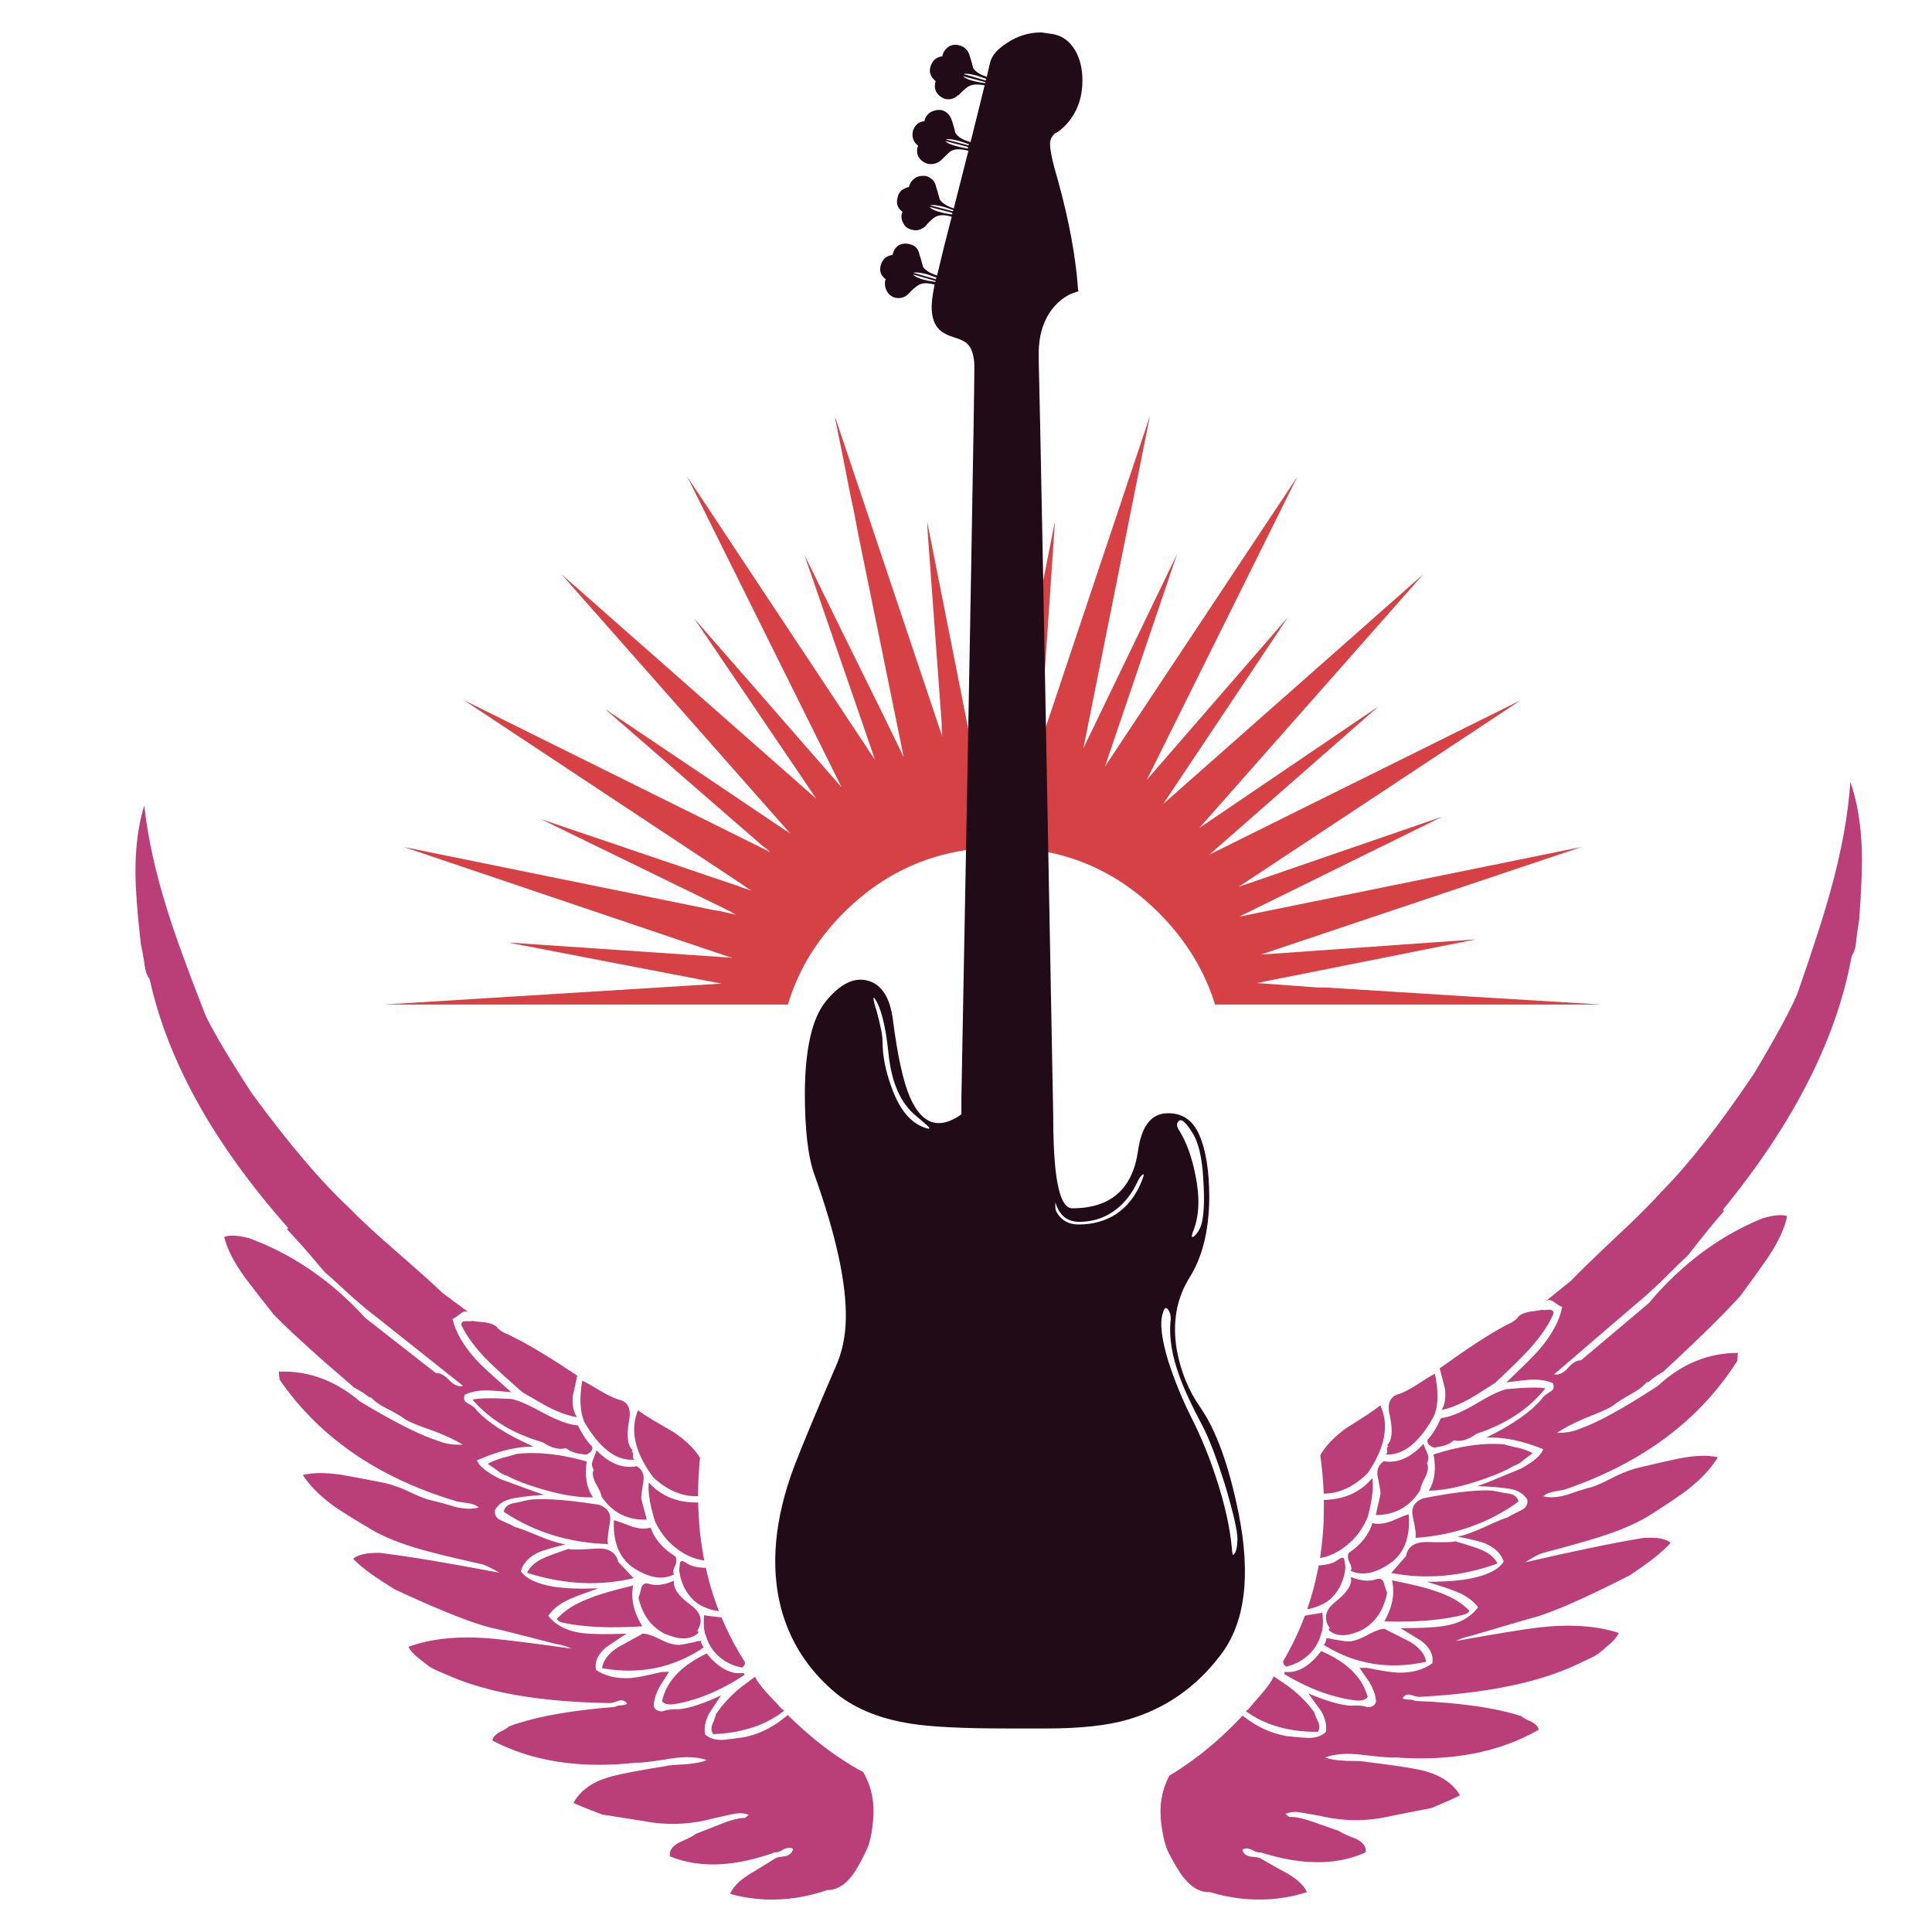 <?xml version="1.0" encoding="utf-8"?>
<!-- Generator: Adobe Illustrator 16.0.0, SVG Export Plug-In . SVG Version: 6.00 Build 0)  -->
<!DOCTYPE svg PUBLIC "-//W3C//DTD SVG 1.1//EN" "http://www.w3.org/Graphics/SVG/1.1/DTD/svg11.dtd">
<svg version="1.1" id="Layer_1" xmlns="http://www.w3.org/2000/svg" xmlns:xlink="http://www.w3.org/1999/xlink" x="0px" y="0px"
	 width="300px" height="300px" viewBox="0 0 300 300" enable-background="new 0 0 300 300" xml:space="preserve">
<g>
	<path fill-rule="evenodd" clip-rule="evenodd" fill="#D64145" d="M143.974,81.017l6.778,34.189l3.435-53.753
		c0.389,6.884,0.813,13.799,1.276,20.746c0,0.125,0,0.257,0,0.395l1.859,31.147l6.496-32.819l-2.365,34.772l17.104-51.087
		l-10.327,51.575l14.55-30.152l-11.208,33.006l29.871-45.003l-23.375,47.069l21.91-25.252l-19.356,28.989l40.385-35.673
		l-34.79,39.41l27.806-18.87l-26.229,23l48.346-23.976l-43.84,28.989l31.654-10.909l-31.541,15.527l53.151-10.814l-49.811,16.709
		l33.402-2.365l-34.002,6.778l9.537,0.694c0.063,0,0.125,0,0.188,0c0.326,0,0.657,0,0.996,0c14.281,0.913,28.556,1.797,42.825,2.647
		h-60.023c-1.641-5.308-4.556-10.057-8.749-14.25c-6.746-6.747-14.9-10.12-24.465-10.12c-9.562,0-17.717,3.373-24.464,10.12
		c-4.192,4.194-7.078,8.943-8.655,14.25H59.561l52.382-3.248h0.094l-33.118-6.383l34.79,2.364l-0.206-0.094
		c-0.063,0-0.125,0-0.188,0l-50.599-17.104c16.047,3.278,32.125,6.552,48.233,9.82c0.525,0.063,1.051,0.163,1.577,0.3l1.764,0.394
		l-1.07-0.6c-0.337-0.126-0.668-0.289-0.995-0.488l-28.2-13.744l30.66,10.402c0.325,0.138,0.688,0.269,1.089,0.394l0.976,0.3
		l-0.694-0.394c-0.263-0.2-0.489-0.364-0.676-0.489l-43.333-28.688l46.562,23.093c0.138,0.063,0.27,0.125,0.395,0.188l0.488,0.301
		v-0.094l-0.676-0.601c-0.063,0-0.132-0.031-0.207-0.094l-24.652-21.423l27.9,18.775c0.138,0.063,0.3,0.157,0.487,0.282l0.395,0.3
		L87.178,89.165l39.596,34.885l-18.962-27.994l22.887,26.229l-23.976-48.252l28.801,43.446l0.094,0.094l0.281,0.488l-0.281-0.789
		c0-0.062-0.031-0.163-0.094-0.3c-3.542-10.276-7.085-20.559-10.627-30.847c4.068,8.323,8.162,16.641,12.279,24.952l3.155,6.497
		l-7.079-34.696c-0.388-2.153-0.813-4.281-1.276-6.384c-0.713-3.73-1.465-7.498-2.253-11.302v-0.188l-0.094-0.395l16.503,49.229
		c0.063,0.062,0.094,0.125,0.094,0.188l0.094,0.394l-0.094-1.276c0-0.063,0-0.156,0-0.282c0-0.201,0-0.369,0-0.507
		c-0.726-9.826-1.445-19.651-2.159-29.477L143.974,81.017z"/>
	<path fill-rule="evenodd" clip-rule="evenodd" fill="#210B17" d="M141.739,20.392c0.275-0.951,0.888-1.482,1.84-1.596v-0.168
		c0.175-0.563,0.513-0.983,1.013-1.258c0.551-0.275,1.108-0.363,1.671-0.263c0.726,0.226,1.233,0.732,1.521,1.521
		c0.163,0.5,0.356,1.17,0.581,2.008c0.338,0.614,1.121,1.089,2.347,1.427c0.951-3.804,1.678-6.74,2.179-8.805
		c-1.114-0.226-1.952-0.168-2.516,0.169c-0.388,0.226-0.92,0.701-1.596,1.427v-0.094c-0.563,0.563-1.233,0.764-2.009,0.601
		c-0.563-0.176-1.014-0.514-1.352-1.014c-0.276-0.501-0.326-1.058-0.151-1.671v-0.094c-0.788-0.663-1.044-1.415-0.77-2.253
		c0.289-0.951,0.908-1.483,1.859-1.596V8.564c0.163-0.563,0.495-1.014,0.995-1.353c0.501-0.275,1.033-0.332,1.597-0.168
		c0.788,0.175,1.32,0.682,1.596,1.521c0.162,0.5,0.356,1.17,0.582,2.008c0.337,0.563,1.039,1.014,2.102,1.352
		c0.276-1.176,0.445-1.909,0.508-2.196c0.275-1.114,1.17-2.147,2.686-3.098c1.613-1.064,3.372-1.596,5.275-1.596l1.84,0.264
		c1.465,0.275,2.615,1.139,3.455,2.59c0.725,1.29,1.088,2.83,1.088,4.619c0,2.229-0.563,4.156-1.689,5.783
		c-0.613,0.901-1.363,1.659-2.254,2.272c-0.174,0.05-0.318,0.131-0.432,0.244c-0.438,0.45-0.656,0.951-0.656,1.502
		c0,1.064,0.419,2.998,1.258,5.802c1.727,6.258,2.76,11.903,3.098,16.935l0.076,0.169l-1.164,0.413
		c-0.678,0.288-1.348,0.738-2.01,1.352c-2.016,1.902-3.023,4.587-3.023,8.054v0.657c0.164,5.37,0.914,44.485,2.254,117.344v0.076
		c0,1.74,0.031,3.335,0.094,4.786c0.275,6.484,1.227,9.728,2.854,9.728c5.983,0,9.394-2.992,10.231-8.976
		c0.551-3.805,2.061-5.733,4.525-5.783c2.291-0.063,3.937,1.027,4.938,3.268c1.063,2.354,1.595,5.651,1.595,9.895
		c-0.049,5.094-1.082,9.231-3.098,12.41c-2.015,3.241-2.659,6.991-1.933,11.246c0.612,3.293,1.814,6.227,3.604,8.807
		c2.466,3.516,4.456,8.992,5.971,16.427c1.952,9.738,1.025,17.092-2.779,22.062c-3.806,5.031-8.643,8.386-14.513,10.063
		c-3.129,0.902-7.291,1.353-12.486,1.353h-6.215c-6.871,0-11.846-0.251-14.925-0.752c-5.032-0.788-9.055-2.497-12.072-5.125
		c-4.031-3.518-6.715-7.791-8.055-12.823c-1.677-6.496-1.008-13.793,2.009-21.892c1.289-3.354,3.441-8.53,6.458-15.527
		c1.014-2.228,1.546-4.712,1.596-7.454c0.113-5.545-1.508-13.011-4.863-22.397c-1-2.741-1.501-6.991-1.501-12.748
		c0.05-6.76,1.107-11.453,3.173-14.082c2.29-2.854,4.531-3.949,6.722-3.284c2.065,0.612,3.323,2.602,3.773,5.97
		c0.726,5.694,1.621,9.743,2.685,12.146c1.84,4.193,4.493,5.063,7.961,2.609v-2.685c1.338-71.119,2.008-108.751,2.008-112.894
		v-0.751c-0.05-1.339-0.324-2.347-0.826-3.022c-0.338-0.5-1.07-0.92-2.197-1.258c-1.113-0.338-1.921-0.757-2.421-1.258
		c-0.789-0.776-1.183-1.953-1.183-3.529c0-0.727,0.144-1.84,0.431-3.342c0-0.063,0.025-0.094,0.075-0.094
		c-1.177-0.325-2.04-0.293-2.591,0.094c-0.4,0.225-0.907,0.67-1.52,1.333c-0.551,0.563-1.246,0.763-2.085,0.601
		c-0.563-0.175-0.982-0.514-1.258-1.014c-0.287-0.501-0.375-1.058-0.262-1.671l0.094-0.169c-0.789-0.563-1.045-1.321-0.77-2.272
		c0.287-0.888,0.875-1.389,1.765-1.502l0.094-0.169c0.113-0.563,0.419-1.014,0.919-1.352c0.551-0.275,1.108-0.332,1.671-0.169
		c0.838,0.175,1.345,0.682,1.521,1.521c0.162,0.501,0.356,1.17,0.581,2.009c0.388,0.563,1.114,1.007,2.178,1.333
		c0.776-3.292,1.533-6.334,2.272-9.125c-1.126-0.338-1.997-0.313-2.61,0.075c-0.387,0.225-0.888,0.701-1.501,1.427
		c-0.676,0.563-1.376,0.732-2.104,0.507c-0.563-0.112-0.982-0.419-1.257-0.92c-0.338-0.563-0.419-1.127-0.245-1.69l0.075-0.169
		c-0.775-0.55-1.025-1.301-0.75-2.253c0.163-0.839,0.75-1.37,1.765-1.596v-0.094c0.162-0.551,0.495-0.995,0.994-1.333
		c0.501-0.275,1.064-0.363,1.69-0.263c0.839,0.288,1.339,0.82,1.503,1.596c0.162,0.513,0.356,1.189,0.581,2.027
		c0.338,0.551,1.064,1.021,2.178,1.408c0.839-3.354,1.596-6.34,2.272-8.956c-1.227-0.338-2.147-0.313-2.76,0.075
		c-0.063,0-0.57,0.475-1.521,1.427c-0.613,0.5-1.308,0.669-2.084,0.506c-0.563-0.175-1.013-0.513-1.352-1.014
		c-0.275-0.5-0.331-1.033-0.169-1.596l0.094-0.169C141.858,22.094,141.576,21.344,141.739,20.392z M153.061,12.506
		c0-0.112,0.024-0.2,0.074-0.262c-0.438-0.163-0.906-0.325-1.408-0.488c-1.063-0.288-1.764-0.375-2.102-0.262L153.061,12.506z
		 M152.984,12.75l-3.453-0.92c0.4,0.451,1.551,0.814,3.453,1.089C152.984,12.87,152.984,12.813,152.984,12.75z M145.344,43.373
		c0-0.113,0.024-0.2,0.075-0.263c-0.438-0.163-0.908-0.332-1.409-0.507c-1.063-0.275-1.795-0.356-2.196-0.244L145.344,43.373z
		 M147.86,33.309v-0.263l-3.53-0.92C144.731,32.627,145.907,33.021,147.86,33.309z M146.602,32.126
		c-1.064-0.275-1.79-0.356-2.179-0.244l3.511,0.92l0.094-0.095v-0.075C147.578,32.458,147.103,32.289,146.602,32.126z
		 M150.301,22.814l-3.53-0.92c0.389,0.45,1.565,0.845,3.53,1.183V22.814z M150.375,22.57l0.094-0.169
		c-0.451-0.163-0.957-0.332-1.52-0.507c-1.064-0.275-1.765-0.357-2.104-0.244L150.375,22.57z M145.268,43.617l-3.529-1.014
		c0.451,0.514,1.626,0.908,3.529,1.183C145.268,43.735,145.268,43.679,145.268,43.617z M181.41,203.393
		c-0.337-0.501-0.619-0.333-0.845,0.507c-0.5,1.451-0.22,3.936,0.845,7.453c0.952,2.967,2.153,5.902,3.605,8.806
		c1.451,2.854,2.735,5.983,3.849,9.387c1.352,4.144,2.166,7.836,2.44,11.078c0.05,0.839,0.188,1.032,0.413,0.583
		c0.288-0.438,0.433-1.189,0.433-2.254c0-1.227-0.62-3.942-1.858-8.147c-1.34-4.294-2.541-7.448-3.605-9.464
		c-1.615-3.029-2.785-5.545-3.511-7.547c-1.177-3.191-1.652-6.046-1.427-8.562C181.861,204.507,181.749,203.893,181.41,203.393z
		 M185.09,175.794c-0.95-1.503-1.621-2.091-2.008-1.767c-0.389,0.339-0.414,0.79-0.075,1.352c1.177,1.842,2.04,4.163,2.591,6.967
		c0.726,3.405,0.645,6.283-0.245,8.637c-0.449,1.114-0.368,1.389,0.245,0.825c0.563-0.613,0.927-1.364,1.089-2.252
		c0.287-1.516,0.344-3.587,0.169-6.216C186.692,179.823,186.104,177.308,185.09,175.794z M143.41,175.042
		c0.901,0.337,1.127,0.281,0.676-0.169c-0.163-0.162-0.775-0.694-1.84-1.596c-2.403-1.953-3.831-5.194-4.281-9.727
		c-0.451-4.306-1.177-7.158-2.178-8.561c-0.288-0.275-0.175,0.395,0.338,2.009c0.613,2.24,0.919,3.837,0.919,4.787
		c0,2.129,0.445,4.419,1.333,6.873C139.555,172.075,141.232,174.204,143.41,175.042z M163.875,186.701v0.921l0.094,0.412
		c0.726,1.401,1.896,2.104,3.512,2.104c2.189,0,4.123-0.532,5.801-1.597c1.84-1.227,3.203-3.017,4.092-5.37
		c0.289-0.726,0.289-0.976,0-0.75c-0.274,0.225-0.55,0.645-0.825,1.258c-0.614,1.289-1.427,2.435-2.44,3.436
		c-1.841,1.739-4.018,2.609-6.533,2.609C165.721,189.724,164.488,188.716,163.875,186.701z"/>
	<path fill-rule="evenodd" clip-rule="evenodd" fill="#BA3F78" d="M289.104,131.972c0.075,2.578-0.063,6.202-0.414,10.871
		c-0.074,0.337-0.218,1.314-0.431,2.929c-0.076,1.251-0.313,2.115-0.714,2.592c-2.303,12.829-8.962,25.972-19.977,39.427
		l0.112,0.301c-1.326,1.476-3.179,3.748-5.558,6.814c-0.763,0.689-2.083,1.979-3.961,3.869c-0.89,0.851-1.684,1.589-2.385,2.215
		c-0.65,0.575-1.214,1.058-1.689,1.446c-7.109,6.119-11.366,9.774-12.767,10.964c0.688,0.15,1.388-0.156,2.103-0.92
		c0.701-0.838,1.396-1.258,2.084-1.258l10.551-8.9c0.376-0.449,0.758-0.895,1.146-1.332c4.832-5.37,10.339-9.313,16.522-11.828
		c1.752-0.501,3.011-0.607,3.773-0.32c-0.338,1.815-1.346,3.981-3.022,6.497c-0.901,1.302-2.253,3.186-4.055,5.651
		c-0.013,0.012-0.025,0.037-0.038,0.074c-2.504,2.805-6.54,6.778-12.11,11.923c-1.264,0.764-2.002,1.289-2.216,1.577l-0.412,0.094
		c-0.488,0.627-1.321,1.251-2.497,1.878c-1.34,0.764-2.216,1.327-2.628,1.689c-0.689,0.476-2.153,1.139-4.395,1.989
		c-1.94,0.84-3.397,1.603-4.374,2.291c1.389,0,2.571-0.212,3.548-0.638c2.792-0.978,6.834-3.198,12.128-6.666
		c3.693-3.416,7.836-5.125,12.431-5.125l-0.094,1.239c-5.796,9.138-14.614,15.758-26.454,19.863
		c-0.125,0.075-0.67,0.201-1.634,0.376c-0.088,0.013-0.169,0.025-0.244,0.038c-0.839,0.137-1.439,0.387-1.803,0.751
		c0.988,0.263,2.215,0.187,3.681-0.226c0.612-0.213,1.163-0.4,1.651-0.563c0.989-0.313,1.759-0.538,2.31-0.676
		c0.713-0.213,1.934-0.776,3.661-1.689c1.477-0.688,2.74-1.14,3.792-1.352c2.629-0.626,4.639-1.083,6.027-1.371
		c2.453-0.476,4.449-0.538,5.989-0.188c-0.989,1.653-2.49,3.287-4.507,4.9c-1.188,0.914-3.035,2.173-5.538,3.774l-0.019,0.019
		c-2.103,1.378-4.818,2.592-8.148,3.643c-1.94,0.626-4.906,1.465-8.899,2.516c-0.551,0.126-1.483,0.613-2.798,1.465
		c7.874-1.814,14.007-3.079,18.4-3.792c0.525-0.025,1.007-0.031,1.445-0.019c1.251,0.049,2.166,0.306,2.741,0.77
		c-0.563,0.676-1.477,1.507-2.741,2.496c-0.976,0.751-2.152,1.59-3.529,2.517c-5.721,2.929-10.151,4.95-13.293,6.064
		c-0.876,0.313-1.946,0.632-3.211,0.957c-4.38,1.301-7.078,2.097-8.092,2.384c-1.177,0.275-2.003,0.558-2.478,0.846
		c5.782-1.052,10.063-1.752,12.841-2.104c4.882-0.551,9.031-0.269,12.448,0.845c-0.288,0.627-0.813,1.252-1.577,1.878
		c-0.413,0.351-0.826,0.708-1.239,1.07c-0.362,0.301-0.819,0.588-1.37,0.864c-0.551,0.262-1.108,0.524-1.671,0.788
		c-2.479,1.227-5.352,2.253-8.618,3.079c-4.668,1.164-10.163,1.915-16.483,2.253c-0.276,0-0.728-0.105-1.353-0.319
		c-0.552-0.138-0.97,0.037-1.259,0.525c0.213,0.138,0.526,0.207,0.939,0.207c0.425,0,0.745,0.068,0.957,0.207
		c7.098,0.287,12.637,1.088,16.616,2.402c0.063,0.15,0.551,0.426,1.465,0.826c0.688,0.362,1.069,0.782,1.145,1.258
		c-6.069,3.493-13.461,4.926-22.172,4.3c-0.615,0.075-2.416-0.068-5.408-0.432c-2.24-0.263-4.093-0.119-5.557,0.432
		c0.688,0.287,1.765,0.464,3.229,0.526c1.678,0,2.836,0.068,3.473,0.206c3.543,0.426,6.153,0.814,7.83,1.164
		c3.054,0.626,5.183,1.946,6.384,3.961c-0.288,0.214-1.753,0.877-4.394,1.991l-6.384,1.258c-3.555,0.838-7.146,0.838-10.776,0
		l-2.91-0.526c-0.464-0.087-0.889-0.126-1.277-0.113c-0.538,0.013-0.989,0.12-1.352,0.319l0.545,0.433
		c0.25,0,0.519,0.013,0.807,0.037c0.863,0.101,1.878,0.363,3.042,0.789c1.815,0.625,3.104,1.076,3.867,1.353
		c0.501,0.337,1.408,0.757,2.722,1.257c1.114,0.551,1.604,1.245,1.466,2.084c-3.204,1.452-6.903,1.865-11.097,1.239
		c-1.164-0.176-2.365-0.432-3.604-0.77c-0.538-0.139-1.077-0.295-1.615-0.47c-0.274,0.075-0.726-0.056-1.352-0.395
		c-0.626-0.287-1.114-0.287-1.464,0c0.138,0.551,0.519,0.895,1.146,1.033c0.688,0.075,1.177,0.138,1.464,0.188
		c0.501,0.288,1.108,0.632,1.821,1.033c0.701,0.412,1.527,0.869,2.479,1.37c0.4,0.25,0.775,0.494,1.126,0.731
		c0.964,0.701,1.628,1.44,1.99,2.217c-0.663,0.212-1.326,0.394-1.99,0.544c-1.188,0.263-2.391,0.443-3.604,0.545
		c-1.477,0.1-2.979,0.075-4.506-0.076c-1.64-0.175-3.292-0.513-4.956-1.013c-1.39,0.063-2.68-0.602-3.869-1.99
		c-0.475-0.526-1.095-1.465-1.858-2.816c-0.225-0.427-0.469-0.884-0.732-1.371c-0.426-0.901-0.744-2.047-0.956-3.436
		c-0.489-2.729-0.313-5.132,0.524-7.209c0.188-0.451,0.376-0.871,0.563-1.259c0.639-0.375,1.265-0.77,1.877-1.183
		c2.792-1.854,5.445-4.037,7.961-6.553c0.526-0.525,1.046-1.058,1.559-1.596c1.364,1.102,2.828,1.947,4.394,2.534
		c0.713,0.251,1.439,0.451,2.178,0.601c0.025,0.013,0.051,0.02,0.075,0.02c0.514,0.051,0.964,0.101,1.352,0.15
		c1.114,0.1,1.747,0.149,1.896,0.149c1.327,0.075,2.341-0.238,3.042-0.938c0.137-1.051-0.112-2.128-0.751-3.229
		c-0.89-1.189-1.546-2.096-1.973-2.722c2.842,1.189,5.039,1.821,6.591,1.896c1.102-0.075,1.902-0.013,2.403,0.188
		c0.426,0.087,0.801,0.012,1.127-0.226c0.325-0.251,0.438-0.557,0.338-0.92c-0.076-0.789-0.4-1.678-0.977-2.666
		c-0.025-0.05-0.057-0.106-0.094-0.169c-0.765-1.039-1.245-1.733-1.446-2.085h1.146c2.44,0.501,4.144,0.752,5.106,0.752
		c2.028,0,3.712-0.488,5.052-1.465c0.199-1.264-0.364-2.416-1.69-3.454c-0.213-0.139-1.296-0.802-3.248-1.991
		c3.004,0,5.2-0.105,6.59-0.318c2.44-0.351,4.256-1.326,5.444-2.929c-0.763-1.039-1.946-1.871-3.548-2.497
		c-0.914-0.363-2.378-0.851-4.394-1.464c2.929,0,5.257-0.183,6.984-0.545c2.578-0.551,4.225-1.414,4.938-2.592
		c-0.426-1.264-1.403-2.209-2.93-2.835c-0.7-0.275-2.096-0.619-4.187-1.032c1.039-0.213,2.396-0.701,4.074-1.464
		c1.815-0.839,3.073-1.364,3.773-1.578c0.138-0.138,0.795-0.488,1.972-1.052c0.763-0.35,1.083-0.907,0.958-1.67
		c-0.352-0.563-0.846-0.996-1.484-1.296c-0.563-0.251-1.227-0.407-1.989-0.47c-0.889-0.137-2.31-0.243-4.263-0.319
		c0.688-0.212,2.948-1.119,6.778-2.722c2.028-1.127,3.173-2.134,3.436-3.023c-3.329-1.326-6.282-1.921-8.862-1.783
		c4.118-2.015,7.011-4.036,8.676-6.063c0.073-0.214,0.493-0.563,1.257-1.052c0.551-0.276,0.688-0.726,0.413-1.352
		c-0.989-0.426-2.179-0.601-3.567-0.526c-0.826,0.063-2.04,0.2-3.643,0.413c2.792-2.641,4.531-4.381,5.22-5.22
		c1.891-2.228,3.042-4.393,3.454-6.496c-0.149,0-0.607-0.275-1.37-0.826c-0.45-0.313-0.863-0.324-1.239-0.037l3.961-3.191
		c1.34-1.403,3.712-3.705,7.116-6.909c3.066-2.854,5.37-5.151,6.91-6.892c4.18-4.192,8.986-10.325,14.419-18.399
		c3.342-5.594,5.576-9.707,6.703-12.335c2.503-7.196,4.243-12.604,5.219-16.222c1.678-6.07,2.685-11.646,3.022-16.729
		C288.372,124.406,288.967,127.929,289.104,131.972z M23.231,152.004c-0.425-0.462-0.701-1.313-0.826-2.553
		c-0.275-1.614-0.457-2.585-0.544-2.909c-0.526-4.657-0.801-8.281-0.826-10.872c-0.025-4.043,0.432-7.579,1.371-10.607
		c0.538,5.056,1.765,10.589,3.68,16.597c1.114,3.58,3.054,8.911,5.82,15.996c1.227,2.578,3.618,6.602,7.172,12.073
		c5.746,7.847,10.79,13.786,15.133,17.816c1.614,1.689,3.999,3.898,7.153,6.628c3.529,3.079,5.995,5.288,7.397,6.628l4.074,3.022
		c-0.388-0.275-0.801-0.244-1.239,0.094c-0.738,0.576-1.183,0.869-1.333,0.882c0.488,2.078,1.721,4.2,3.699,6.365
		c0.726,0.801,2.534,2.473,5.426,5.014c-1.615-0.151-2.835-0.245-3.661-0.282c-1.389-0.013-2.573,0.213-3.549,0.676
		c-0.25,0.638-0.093,1.083,0.47,1.333c0.789,0.45,1.221,0.782,1.295,0.995c1.74,1.965,4.712,3.873,8.917,5.726
		c-2.59-0.036-5.526,0.677-8.805,2.142c0.3,0.863,1.489,1.821,3.568,2.871c3.892,1.453,6.177,2.272,6.853,2.461
		c-1.94,0.15-3.349,0.307-4.225,0.47c-0.763,0.1-1.42,0.281-1.971,0.544c-0.625,0.325-1.102,0.782-1.427,1.37
		c-0.1,0.764,0.238,1.309,1.014,1.634c1.202,0.513,1.871,0.832,2.008,0.958c0.714,0.188,1.991,0.669,3.831,1.445
		c1.703,0.7,3.073,1.133,4.111,1.295c-2.053,0.501-3.429,0.901-4.13,1.202c-1.503,0.688-2.441,1.671-2.817,2.947
		c0.763,1.152,2.441,1.953,5.032,2.403c1.74,0.288,4.074,0.376,7.003,0.263c-1.991,0.701-3.436,1.245-4.337,1.634
		c-1.578,0.688-2.723,1.57-3.436,2.647c1.239,1.54,3.085,2.44,5.539,2.704c1.401,0.149,3.605,0.168,6.609,0.056
		c-1.915,1.265-2.973,1.972-3.174,2.121c-1.288,1.09-1.809,2.26-1.558,3.512c1.376,0.926,3.079,1.352,5.106,1.276
		c0.964-0.037,2.653-0.357,5.069-0.958l1.146-0.037c-0.188,0.363-0.638,1.076-1.352,2.141c-0.038,0.063-0.069,0.119-0.094,0.169
		c-0.538,1.014-0.832,1.915-0.882,2.704c-0.075,0.362,0.05,0.662,0.375,0.9c0.338,0.226,0.719,0.289,1.146,0.188
		c0.488-0.212,1.283-0.306,2.384-0.281c1.552-0.139,3.724-0.852,6.516-2.141c-0.414,0.639-1.033,1.571-1.859,2.798
		c-0.588,1.126-0.795,2.209-0.621,3.248c0.727,0.676,1.746,0.951,3.062,0.825c0.15-0.012,0.776-0.087,1.877-0.225
		c0.387-0.063,0.838-0.131,1.352-0.206c0.025,0,0.05-0.006,0.075-0.019c0.738-0.176,1.458-0.401,2.159-0.676
		c1.54-0.651,2.973-1.553,4.3-2.704c0.526,0.513,1.064,1.021,1.615,1.521c2.616,2.429,5.352,4.513,8.205,6.252
		c0.638,0.388,1.283,0.758,1.934,1.108c0.201,0.375,0.401,0.782,0.601,1.221c0.927,2.039,1.196,4.437,0.808,7.189
		c-0.151,1.39-0.426,2.547-0.827,3.474c-0.237,0.5-0.463,0.965-0.676,1.39c-0.713,1.389-1.295,2.354-1.746,2.892
		c-1.139,1.439-2.402,2.152-3.792,2.14c-1.639,0.563-3.279,0.965-4.919,1.202c-1.514,0.213-3.017,0.301-4.506,0.263
		c-1.214-0.063-2.422-0.2-3.624-0.413c-0.664-0.125-1.333-0.281-2.009-0.47c0.337-0.788,0.969-1.552,1.896-2.291
		c0.351-0.249,0.72-0.506,1.108-0.77c0.926-0.537,1.733-1.026,2.421-1.464c0.702-0.438,1.296-0.807,1.784-1.107
		c0.288-0.063,0.777-0.144,1.465-0.244c0.613-0.162,0.976-0.525,1.089-1.089c-0.351-0.263-0.839-0.244-1.465,0.056
		c-0.601,0.364-1.044,0.514-1.333,0.451c-0.526,0.2-1.058,0.381-1.595,0.545c-1.227,0.375-2.416,0.676-3.568,0.9
		c-4.156,0.788-7.867,0.52-11.133-0.807c-0.164-0.84,0.3-1.553,1.389-2.142c1.289-0.551,2.177-1.007,2.666-1.37
		c0.764-0.3,2.035-0.801,3.811-1.501c1.139-0.464,2.141-0.765,3.004-0.902c0.289-0.037,0.557-0.063,0.808-0.075l0.525-0.45
		c-0.375-0.188-0.832-0.275-1.371-0.263c-0.388,0-0.807,0.057-1.258,0.169l-2.872,0.638c-3.605,0.978-7.197,1.114-10.777,0.414
		l-6.44-1.015c-2.678-1.013-4.167-1.621-4.468-1.821c1.127-2.052,3.205-3.447,6.233-4.186c1.665-0.414,4.256-0.902,7.773-1.465
		c0.638-0.163,1.796-0.275,3.474-0.339c1.464-0.125,2.534-0.344,3.21-0.657c-1.49-0.5-3.349-0.575-5.576-0.225
		c-2.979,0.488-4.775,0.7-5.389,0.638c-8.674,0.965-16.115-0.181-22.324-3.436c0.063-0.475,0.432-0.907,1.108-1.296
		c0.889-0.438,1.364-0.731,1.427-0.882c3.93-1.477,9.431-2.49,16.503-3.041c0.2-0.15,0.514-0.231,0.938-0.244
		c0.413-0.025,0.726-0.106,0.939-0.245c-0.301-0.476-0.727-0.638-1.276-0.488c-0.613,0.239-1.058,0.363-1.334,0.376
		c-6.321-0.087-11.841-0.626-16.559-1.613c-3.305-0.702-6.215-1.615-8.731-2.742c-0.576-0.25-1.145-0.494-1.708-0.732
		c-0.563-0.251-1.033-0.52-1.409-0.808c-0.426-0.35-0.851-0.688-1.276-1.014c-0.789-0.601-1.34-1.207-1.653-1.82
		c3.38-1.252,7.517-1.696,12.411-1.333c2.791,0.25,7.096,0.788,12.917,1.613c-0.488-0.274-1.327-0.524-2.516-0.75
		c-1.014-0.25-3.736-0.944-8.168-2.084c-1.277-0.264-2.358-0.532-3.248-0.808c-3.179-0.988-7.685-2.841-13.518-5.558
		c-1.401-0.863-2.609-1.651-3.623-2.365c-1.302-0.939-2.247-1.74-2.835-2.403c0.563-0.476,1.47-0.764,2.722-0.864
		c0.438-0.037,0.92-0.05,1.446-0.037c4.406,0.538,10.583,1.564,18.531,3.079c-1.353-0.801-2.303-1.252-2.854-1.352
		c-4.043-0.901-7.047-1.627-9.012-2.178c-3.367-0.927-6.121-2.034-8.261-3.323l-0.019-0.02c-2.565-1.514-4.462-2.703-5.688-3.567
		c-2.079-1.539-3.643-3.116-4.694-4.73c1.527-0.389,3.524-0.4,5.99-0.037c1.401,0.237,3.43,0.619,6.083,1.146
		c1.052,0.162,2.329,0.563,3.831,1.201c1.765,0.851,3.003,1.364,3.717,1.539c0.563,0.125,1.346,0.326,2.347,0.601
		c0.488,0.138,1.045,0.302,1.671,0.489c1.477,0.362,2.704,0.394,3.68,0.094c-0.375-0.352-0.983-0.583-1.822-0.695
		c-0.075,0-0.156-0.006-0.244-0.019c-0.976-0.139-1.527-0.244-1.652-0.319c-11.991-3.63-21.06-9.9-27.206-18.813l-0.131-1.239
		c4.594-0.176,8.799,1.371,12.617,4.638c5.419,3.266,9.544,5.332,12.373,6.195c0.989,0.389,2.178,0.557,3.567,0.507
		c-1.001-0.65-2.491-1.357-4.469-2.122c-2.265-0.763-3.755-1.37-4.468-1.82c-0.426-0.351-1.321-0.883-2.685-1.596
		c-1.189-0.576-2.041-1.164-2.553-1.766l-0.413-0.094c-0.226-0.274-0.983-0.77-2.272-1.482c-5.771-4.932-9.963-8.744-12.58-11.435
		c-0.012-0.037-0.025-0.063-0.037-0.075c-1.903-2.391-3.33-4.225-4.281-5.501c-1.765-2.44-2.854-4.563-3.267-6.364
		c0.75-0.326,2.015-0.27,3.792,0.169c6.271,2.278,11.928,6.008,16.973,11.189c0.4,0.413,0.801,0.832,1.202,1.258l10.871,8.505
		c0.688-0.024,1.402,0.364,2.141,1.165c0.738,0.738,1.446,1.021,2.122,0.844c-1.439-1.138-5.833-4.63-13.18-10.477
		c-0.476-0.362-1.051-0.813-1.728-1.352c-0.726-0.601-1.552-1.308-2.478-2.121c-1.941-1.814-3.311-3.054-4.112-3.718
		c-2.491-2.979-4.431-5.182-5.82-6.608l0.112-0.301C33.182,177.607,26.022,164.735,23.231,152.004z M234.751,205.345
		c0.551-0.338,0.895-0.651,1.032-0.938c0.413-0.338,0.97-0.576,1.671-0.713c1.189-0.151,1.853-0.258,1.991-0.32
		c0.073,0.063,0.456,0.063,1.144,0c0.488,0,0.695,0.213,0.62,0.639c-0.764,1.803-2.09,3.718-3.98,5.746
		c-1.102,1.188-2.804,2.859-5.106,5.013c-2.303,1.464-3.592,2.265-3.868,2.403c-1.603,0.9-3.066,1.489-4.393,1.764
		c0.488-0.838,0.663-1.915,0.525-3.229c-0.063-0.213-0.339-1.289-0.827-3.229c4.169-3.004,7.411-5.133,9.726-6.383
		C233.911,205.745,234.399,205.494,234.751,205.345z M72.271,205.157c0.688,0.025,1.071,0.006,1.146-0.057
		c0.138,0.063,0.801,0.145,1.99,0.244c0.713,0.113,1.283,0.332,1.708,0.657c0.15,0.275,0.507,0.575,1.07,0.901
		c0.35,0.125,0.845,0.356,1.483,0.694c2.366,1.152,5.688,3.154,9.969,6.009c-0.412,1.952-0.65,3.035-0.713,3.248
		c-0.088,1.326,0.131,2.396,0.657,3.21c-1.339-0.225-2.828-0.757-4.468-1.597c-0.276-0.125-1.59-0.875-3.943-2.252
		c-2.377-2.066-4.142-3.668-5.294-4.807c-1.965-1.965-3.367-3.83-4.206-5.595C71.583,205.389,71.783,205.17,72.271,205.157z
		 M98.049,225.396c0.225,0.063,0.306,0.269,0.244,0.62c-0.063,0.363,0.051,0.569,0.338,0.619c-2.779,0.325-5.401-1.596-7.867-5.765
		c-0.701-1.576-0.819-3.736-0.356-6.477c0.562,0.25,1.495,0.77,2.797,1.559c1.126,0.663,2.053,1.113,2.778,1.352
		c1.54,0.3,2.097,1.439,1.671,3.417c-0.387,2.315-0.188,3.805,0.601,4.468L98.049,225.396z M104.546,222.337
		c1.903,1.289,3.286,2.628,4.149,4.017c-0.088,0.89-0.156,1.784-0.207,2.686c-0.063,1.077-0.094,2.171-0.094,3.285
		c-0.814,0.038-1.627-0.056-2.44-0.281c-1.54-0.413-3.042-1.29-4.506-2.629c-2.867-3.843-3.661-7.316-2.385-10.42
		C100.139,219.771,101.967,220.884,104.546,222.337z M89.731,221.341c0.752,1.503,1.49,2.592,2.216,3.268
		c0.088,0.4-0.043,0.72-0.395,0.957c-0.325,0.287-0.663,0.37-1.013,0.245c-1.139-0.102-2.028-0.42-2.667-0.958
		c-1.026,0.313-2.228,0.012-3.604-0.901c-4.557-1.303-8.187-3.505-10.89-6.608c0.889-0.251,2.904-0.289,6.046-0.114
		c1.127,0.227,2.859,0.996,5.2,2.31C86.766,220.652,88.467,221.254,89.731,221.341z M92.604,225.189
		c2.027,2.078,4.112,2.904,6.252,2.479c0.864,0.514,1.214,1.303,1.052,2.366c-0.176,1.026-0.282,1.783-0.32,2.271
		c-0.012,0.301-0.006,0.488,0.019,0.563l0.827,3.098c-2.929,0.112-5.239-1.033-6.929-3.437c-0.037-0.05-0.069-0.1-0.094-0.149
		c-0.025-0.35-0.331-1.039-0.919-2.065c-0.463-0.901-0.563-1.596-0.301-2.084c-0.3-0.487-0.35-0.964-0.15-1.427
		C92.417,225.865,92.604,225.328,92.604,225.189z M94.708,236.399c-0.338,1.902-0.432,3.022-0.282,3.36
		c-6.083-0.188-11.484-1.859-16.203-5.013c0.112-0.714,0.62-1.158,1.521-1.333c0.5-0.075,1.158-0.22,1.971-0.433
		c0.113-0.013,0.22-0.037,0.319-0.075c0.963-0.125,2.203-0.149,3.718-0.074c1.965,0.1,4.387,0.374,7.266,0.825
		C94.382,234.158,94.945,235.071,94.708,236.399z M88.268,240.51c0.288,0.151,1.79,0.133,4.506-0.056
		c1.815-0.063,2.892,0.632,3.23,2.085l2.383,2.516c-5.319,1.264-10.833,0.988-16.54-0.827c0.438-0.988,1.377-1.789,2.816-2.403
		C85.401,241.512,86.603,241.073,88.268,240.51z M108.507,235.497c0.012,0.352,0.031,0.701,0.056,1.052
		c0.163,1.978,0.426,3.898,0.788,5.764c-1.489-0.2-2.897-0.807-4.225-1.821c-1.439-1.051-2.578-2.472-3.417-4.261
		c-0.476-1.515-0.782-2.842-0.92-3.98c-0.1-0.776-0.112-1.458-0.038-2.048c0.727,0.814,1.546,1.466,2.46,1.954
		c1.502,0.813,3.236,1.195,5.201,1.144c0.012,0.302,0.019,0.603,0.019,0.902C108.457,234.628,108.482,235.059,108.507,235.497z
		 M104.64,244.491c-1.827,0.913-4,0.514-6.515-1.202c-2.027-1.54-2.96-3.949-2.798-7.229c0.338,0.063,1.252,0.383,2.742,0.958
		c1.151,0.375,2.133,0.438,2.948,0.188c0.638,1.79,1.921,3.279,3.849,4.469c0.225,0.4,0.212,0.896-0.038,1.482
		C104.552,243.646,104.489,244.09,104.64,244.491z M109.615,243.458c0.05,0.25,0.106,0.507,0.168,0.77
		c0.263,1.114,0.563,2.21,0.901,3.286c0.201,0.602,0.414,1.215,0.639,1.839c0.1,0.276,0.207,0.551,0.319,0.827
		c-0.401-0.037-0.839-0.125-1.314-0.264c-0.376-0.125-0.77-0.281-1.183-0.469c-1.002-0.438-1.871-1.245-2.609-2.422
		c-0.588-1.002-0.946-2.064-1.07-3.191c0.05-0.626,0.1-1.046,0.15-1.258c0.137-0.276,0.495-0.214,1.07,0.188
		C107.274,243.189,108.25,243.421,109.615,243.458z M92.06,232.512c-2.803,0.063-6.283-0.638-10.439-2.103
		c-1.352-0.5-2.309-0.92-2.872-1.258c-0.501-0.1-1.039-0.395-1.615-0.883l-1.389-0.957c0.487-0.301,1.208-0.601,2.158-0.901
		c0.489-0.101,1.246-0.313,2.272-0.639c3.191-0.387,6.834,0,10.926,1.164C90.765,229.164,91.083,231.022,92.06,232.512z
		 M108.169,253.784c-1.165,0.876-2.841,0.832-5.032-0.131c-2.077-1.102-3.411-2.96-3.999-5.576c0.075-0.089,0.225-0.582,0.45-1.483
		c0.138-0.563,0.488-0.795,1.052-0.695c1.114,0.389,2.459,0.238,4.037-0.45c-0.213,1.114,0.638,2.365,2.553,3.755
		c1.653,1.201,1.996,2.548,1.032,4.037C108.526,253.378,108.495,253.559,108.169,253.784z M111.811,251.137
		c0.075,0.013,0.151,0.02,0.225,0.02c0.438,1.051,0.92,2.09,1.446,3.117c0.175,0.337,0.351,0.676,0.526,1.013
		c0.526,0.952,1.083,1.89,1.67,2.816c0.025,0.363-0.119,0.639-0.431,0.826c-0.414-0.063-0.832-0.169-1.258-0.318
		c-0.852-0.302-1.64-0.771-2.366-1.409c-0.138-0.138-0.281-0.275-0.432-0.412c-0.764-0.839-1.283-1.753-1.558-2.742
		c-0.301-0.563-0.407-1.639-0.319-3.229L111.811,251.137z M108.92,254.779c-0.138,0.163-0.019,0.507,0.356,1.032
		c-4.694,3.18-9.957,4.256-15.789,3.229c0.162-1.189,0.963-2.26,2.402-3.21c1.778-0.988,3.079-1.709,3.906-2.159
		c0.613-0.024,1.633,0.325,3.06,1.052c1.339,0.638,2.428,0.839,3.267,0.6l1.333-0.262
		C108.094,254.887,108.582,254.792,108.92,254.779z M99.738,252.526c-4.956,0.325-9.055,0.145-12.296-0.544
		c-0.551-0.112-0.871-0.313-0.958-0.602c1.214-1.376,3.029-2.49,5.445-3.342c1.152-0.476,3.279-1.089,6.383-1.839
		C97.924,248.252,98.399,250.36,99.738,252.526z M103.682,261.839c1.152-2.027,3.173-3.724,6.065-5.088
		c0.601,0.764,1.22,1.383,1.858,1.859c0.801,0.6,1.609,0.981,2.422,1.144c0.5,0.063,0.988,0.07,1.464,0.02l0.112,0.301
		c-0.512,0.338-1.02,0.657-1.52,0.958c-0.25,0.149-0.514,0.3-0.789,0.449c-0.263,0.139-0.52,0.276-0.77,0.414
		c-2.529,1.339-5.063,2.234-7.604,2.686c-1.114,0.188-1.821,0.036-2.121-0.451C102.987,263.328,103.281,262.564,103.682,261.839z
		 M111.154,266.214c0.601-0.902,1.271-1.728,2.008-2.479c0.326-0.339,0.657-0.663,0.996-0.977c0.551-0.5,1.127-0.964,1.728-1.39
		c0.288-0.212,0.738-0.544,1.352-0.994c0.264,0.5,0.463,0.832,0.601,0.994c0.15,0.175,0.313,0.389,0.488,0.639
		c0.188,0.251,0.663,0.782,1.427,1.597c0.313,0.337,0.594,0.632,0.845,0.882l0.637,0.713c0.063,0.063,0.139,0.132,0.226,0.207
		c0.1,0.075,0.206,0.144,0.319,0.206c-0.025,0.025-0.056,0.051-0.094,0.075c-1.088,0.864-2.334,1.584-3.736,2.159
		c-0.826,0.325-1.703,0.602-2.628,0.826c-0.313,0.075-0.625,0.144-0.939,0.206c-1.139,0.214-2.354,0.345-3.642,0.395
		c-0.288-0.413-0.338-0.9-0.151-1.464C110.904,267.108,111.092,266.577,111.154,266.214z M204.091,265.895
		c0.075,0.351,0.287,0.87,0.639,1.559c0.199,0.563,0.168,1.051-0.094,1.464c-1.302,0-2.528-0.081-3.681-0.244
		c-0.313-0.05-0.625-0.106-0.938-0.169c-0.939-0.188-1.829-0.432-2.667-0.731c-1.414-0.514-2.685-1.183-3.812-2.01
		c-0.037-0.025-0.068-0.05-0.094-0.075c0.113-0.063,0.219-0.131,0.319-0.206c0.074-0.075,0.144-0.15,0.207-0.225l0.619-0.733
		c0.237-0.263,0.506-0.569,0.808-0.919c0.726-0.84,1.177-1.384,1.352-1.634c0.175-0.263,0.331-0.482,0.47-0.657
		c0.137-0.175,0.324-0.514,0.563-1.015c0.626,0.426,1.089,0.739,1.39,0.939c0.613,0.399,1.208,0.838,1.783,1.314
		c0.351,0.3,0.695,0.613,1.033,0.938C202.752,264.218,203.452,265.019,204.091,265.895z M205.143,256.375
		c2.94,1.252,5.025,2.873,6.252,4.863c0.425,0.701,0.751,1.451,0.976,2.253c-0.287,0.487-0.988,0.664-2.103,0.526
		c-2.553-0.352-5.125-1.146-7.716-2.386c-0.264-0.125-0.525-0.256-0.789-0.394c-0.275-0.138-0.545-0.275-0.808-0.413
		c-0.513-0.275-1.032-0.576-1.559-0.901l0.112-0.301c0.477,0.037,0.958,0.013,1.446-0.075c0.813-0.188,1.609-0.601,2.385-1.239
		C203.953,257.81,204.555,257.165,205.143,256.375z M205.349,250.423c0.15,1.603,0.081,2.686-0.206,3.249
		c-0.238,1.001-0.726,1.934-1.465,2.797c-0.138,0.15-0.275,0.295-0.413,0.433c-0.7,0.663-1.471,1.164-2.31,1.501
		c-0.413,0.163-0.825,0.289-1.238,0.376c-0.326-0.175-0.482-0.444-0.47-0.807c0.551-0.952,1.07-1.915,1.559-2.892
		c0.162-0.338,0.325-0.683,0.487-1.033c0.488-1.039,0.933-2.096,1.334-3.173c0.075-0.013,0.149-0.024,0.225-0.037L205.349,250.423z
		 M214.962,252.92c0.838,0.427,2.165,1.096,3.979,2.01c1.477,0.889,2.316,1.928,2.517,3.117c-5.783,1.251-11.078,0.381-15.885-2.61
		c0.352-0.55,0.457-0.901,0.32-1.051c0.338,0,0.825,0.074,1.464,0.225l1.352,0.207c0.839,0.2,1.916-0.045,3.23-0.732
		C213.341,253.309,214.349,252.92,214.962,252.92z M222.603,246.97c2.441,0.763,4.294,1.809,5.558,3.135
		c-0.075,0.289-0.389,0.501-0.939,0.639c-3.204,0.825-7.29,1.17-12.259,1.032c1.265-2.228,1.658-4.355,1.182-6.384
		C219.274,246.018,221.427,246.543,222.603,246.97z M213.816,245.186c0.563-0.125,0.92,0.088,1.07,0.639
		c0.263,0.9,0.432,1.389,0.506,1.464c-0.488,2.641-1.745,4.557-3.773,5.746c-2.152,1.051-3.823,1.157-5.013,0.318
		c-0.338-0.213-0.375-0.388-0.112-0.526c-1.026-1.464-0.738-2.828,0.863-4.092c1.865-1.465,2.667-2.748,2.403-3.849
		C211.363,245.512,212.715,245.61,213.816,245.186z M216.031,244.246l2.291-2.609c0.274-1.464,1.32-2.196,3.136-2.196
		c2.716,0.075,4.218,0.038,4.506-0.113c1.677,0.488,2.897,0.877,3.66,1.164c1.466,0.551,2.435,1.314,2.911,2.291
		C226.89,244.81,221.389,245.298,216.031,244.246z M204.616,243.853c0.051-0.264,0.101-0.52,0.15-0.77
		c1.352-0.088,2.315-0.357,2.892-0.808c0.563-0.425,0.913-0.501,1.051-0.226c0.063,0.213,0.132,0.633,0.207,1.259
		c-0.075,1.126-0.389,2.203-0.939,3.229c-0.7,1.202-1.539,2.04-2.516,2.516c-0.412,0.2-0.807,0.37-1.183,0.508
		c-0.475,0.162-0.907,0.27-1.296,0.319c0.101-0.276,0.194-0.558,0.282-0.846c0.2-0.626,0.388-1.245,0.563-1.858
		C204.128,246.087,204.391,244.979,204.616,243.853z M213.104,229.508c0.087,0.588,0.1,1.271,0.037,2.047
		c-0.101,1.14-0.357,2.479-0.771,4.018c-0.764,1.815-1.846,3.273-3.248,4.375c-1.289,1.063-2.672,1.728-4.149,1.989
		c0.289-1.877,0.476-3.805,0.563-5.782c0.013-0.35,0.019-0.7,0.019-1.051c0.013-0.438,0.019-0.87,0.019-1.295
		c0-0.301,0-0.603,0-0.902c1.967-0.037,3.681-0.488,5.146-1.352C211.606,231.029,212.401,230.347,213.104,229.508z M213.104,236.512
		c0.825,0.212,1.801,0.112,2.928-0.301c1.465-0.639,2.366-0.995,2.704-1.069c0.288,3.278-0.551,5.726-2.516,7.34
		c-2.44,1.803-4.594,2.284-6.459,1.446c0.138-0.413,0.063-0.857-0.225-1.333c-0.276-0.576-0.308-1.064-0.094-1.465
		C211.319,239.865,212.54,238.326,213.104,236.512z M205.012,225.96c0.813-1.428,2.146-2.822,3.998-4.187
		c2.516-1.54,4.293-2.723,5.333-3.549c1.401,3.054,0.744,6.565-1.973,10.532c-1.414,1.391-2.878,2.322-4.394,2.798
		c-0.801,0.25-1.607,0.375-2.422,0.375c-0.05-1.113-0.125-2.208-0.225-3.285C205.242,227.744,205.137,226.849,205.012,225.96z
		 M221.045,224.177c0,0.137,0.206,0.663,0.619,1.576c0.213,0.476,0.182,0.964-0.094,1.465c0.275,0.477,0.2,1.171-0.226,2.084
		c-0.551,1.052-0.825,1.752-0.825,2.103c-0.025,0.051-0.058,0.101-0.095,0.15c-1.602,2.466-3.867,3.699-6.796,3.699l0.714-3.136
		c0.024-0.075,0.024-0.264,0-0.563c-0.063-0.476-0.201-1.227-0.414-2.253c-0.199-1.051,0.119-1.853,0.958-2.403
		C217.039,227.249,219.092,226.341,221.045,224.177z M223.129,224.702c-0.351,0.138-0.694,0.068-1.033-0.207
		c-0.35-0.213-0.494-0.526-0.432-0.938c0.701-0.7,1.396-1.814,2.084-3.343c1.265-0.137,2.942-0.801,5.032-1.989
		c2.303-1.401,4.012-2.241,5.125-2.516c3.13-0.288,5.145-0.326,6.046-0.113c-2.578,3.204-6.127,5.545-10.646,7.021
		c-1.339,0.965-2.521,1.309-3.549,1.033C225.131,224.214,224.256,224.563,223.129,224.702z M220.087,214.977
		c1.265-0.839,2.171-1.396,2.723-1.671c0.575,2.715,0.544,4.875-0.094,6.477c-2.304,4.257-4.851,6.278-7.642,6.064
		c0.287-0.063,0.394-0.275,0.318-0.639c-0.074-0.337-0.006-0.544,0.208-0.618l-0.208-0.207c0.764-0.688,0.908-2.184,0.433-4.487
		c-0.501-1.952,0.013-3.11,1.539-3.474C218.078,216.159,218.985,215.678,220.087,214.977z M234.225,231.911
		c0.901,0.139,1.421,0.557,1.559,1.258c-4.606,3.343-9.938,5.22-15.997,5.634c0.139-0.339,0-1.453-0.412-3.343
		c-0.288-1.314,0.237-2.246,1.577-2.797c2.854-0.563,5.263-0.934,7.228-1.108c1.516-0.138,2.761-0.162,3.736-0.074
		c0.102,0.037,0.207,0.063,0.32,0.074C233.048,231.729,233.712,231.849,234.225,231.911z M237.979,225.641l-1.352,1.033
		c-0.563,0.5-1.089,0.813-1.577,0.938c-0.551,0.363-1.489,0.819-2.815,1.371c-4.106,1.614-7.562,2.447-10.364,2.498
		c0.913-1.528,1.158-3.405,0.731-5.634c4.043-1.314,7.673-1.84,10.891-1.576c1.038,0.287,1.801,0.47,2.29,0.544
		C236.747,225.077,237.479,225.354,237.979,225.641z"/>
</g>
</svg>
